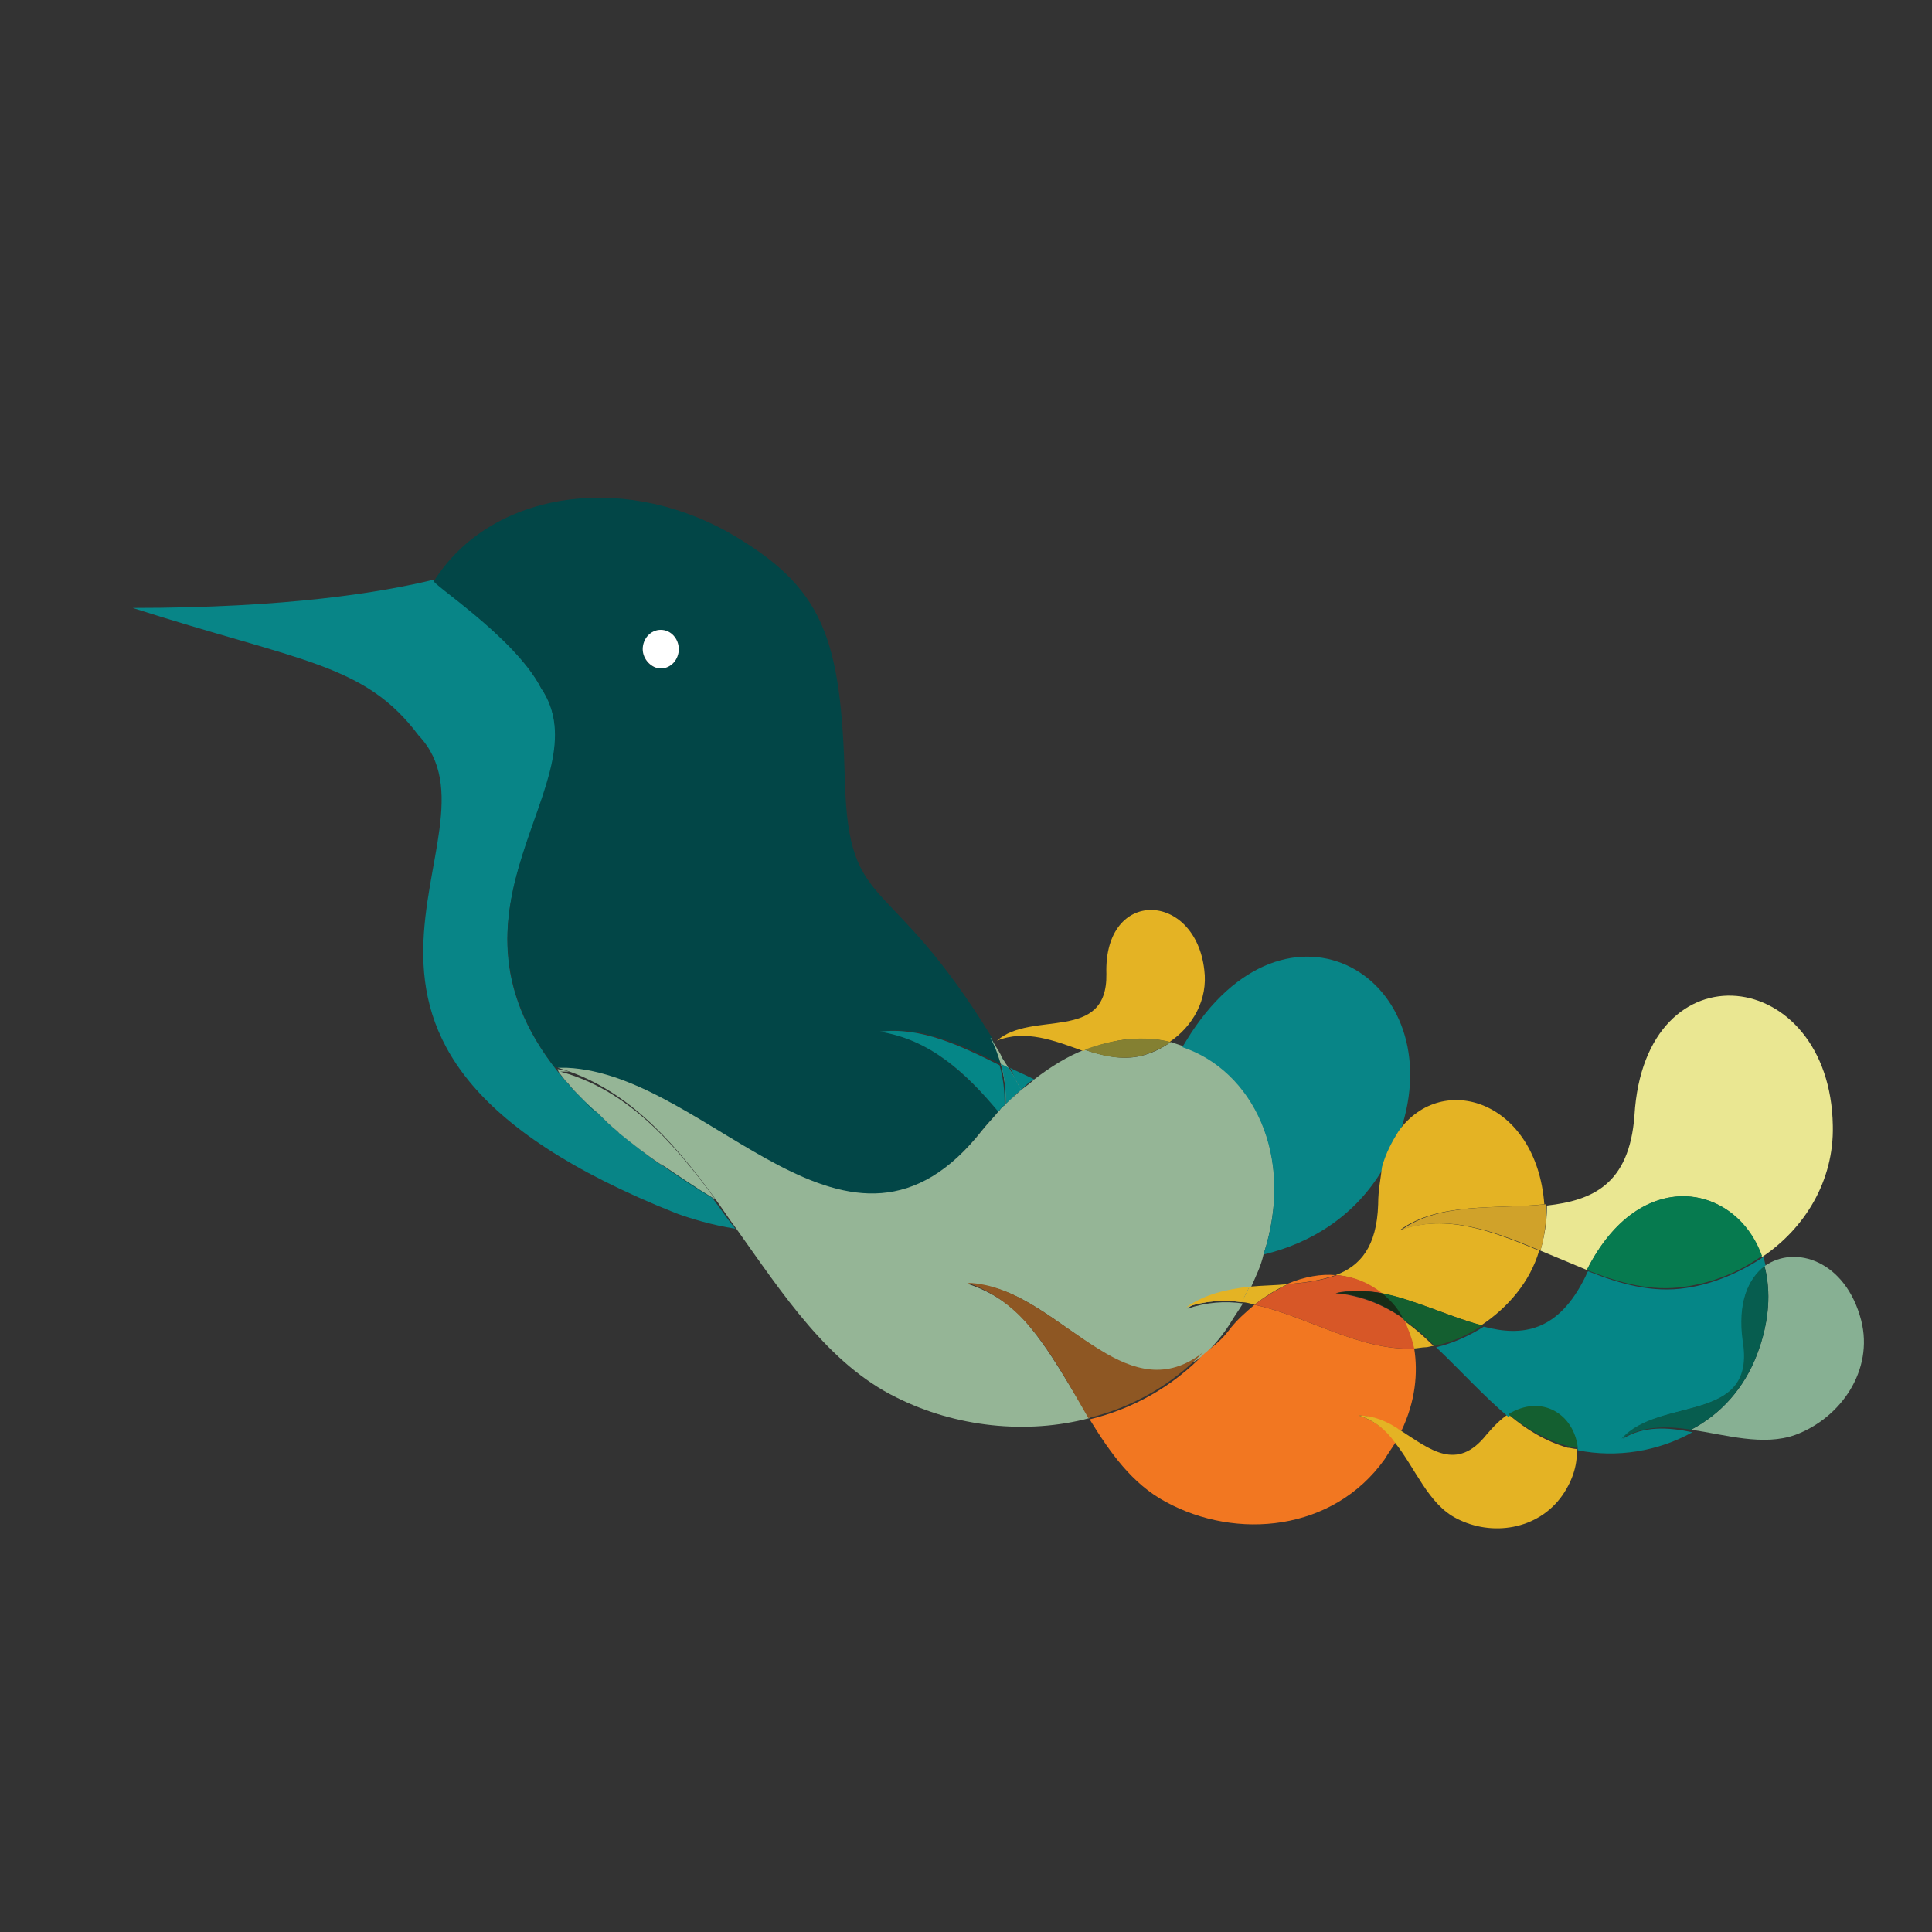 <?xml version="1.0" encoding="utf-8"?>
<!-- Generator: Adobe Illustrator 18.1.0, SVG Export Plug-In . SVG Version: 6.00 Build 0)  -->
<svg version="1.0" id="Layer_1" xmlns="http://www.w3.org/2000/svg" xmlns:xlink="http://www.w3.org/1999/xlink" x="0px" y="0px"
	 viewBox="0 0 150 150" enable-background="new 0 0 150 150" xml:space="preserve">
<rect x="0" y="0" width="150" height="150" fill="#333333" stroke="none"/>
<g>
	<path fill="none" d="M115.1,102.9c3,0.8,5.8,0.4,7.9-3.9c0.1-0.1,0.1-0.2,0.2-0.4c-1.2-0.5-2.4-1-3.6-1.5
		C118.8,99.5,117.2,101.5,115.1,102.9z"/>
	<path fill="none" d="M95.5,102.6c-0.6,1-1.3,1.8-2.1,2.6c0.6-0.5,1.2-1,1.9-1.8c0.7-0.8,1.4-1.5,2-2c-0.3-0.1-0.7-0.1-1-0.2
		C96.1,101.6,95.9,102.1,95.5,102.6z"/>
	<path fill="none" d="M109.7,104.7c0.4,1.9,0.1,4.1-1,6.4c2.2,1.4,4.3,3.2,6.6,0.3c0.6-0.7,1.1-1.2,1.7-1.6c-2-1.6-3.8-3.6-5.6-5.4
		c-0.2,0.1-0.4,0.1-0.6,0.1C110.4,104.7,110.1,104.7,109.7,104.7z"/>
	<path fill="none" d="M103.8,99c1.9-0.7,3.2-2.2,3.3-5.5c0-1.1,0.2-2,0.4-2.8c-2.1,3.6-5.5,5.9-9.3,6.7c-0.3,0.8-0.6,1.7-1,2.6
		c1-0.1,2-0.2,2.9-0.2C101.3,99.1,102.6,98.9,103.8,99z"/>
	<path fill="#088587" d="M55.3,93c-1.4-0.9-2.7-1.7-4-2.6c-0.1,0-0.1-0.1-0.2-0.1C50,89.5,49,88.7,48,87.9c-0.1-0.1-0.1-0.1-0.2-0.2
		c-0.5-0.4-0.9-0.8-1.3-1.2c-0.1-0.1-0.1-0.1-0.2-0.2c-0.4-0.3-0.7-0.7-1.1-1c-0.1-0.1-0.1-0.1-0.2-0.2c-0.4-0.4-0.7-0.7-1-1.1
		c-0.1-0.1-0.1-0.1-0.2-0.2C32.5,70.5,47.1,60.8,42,53.4c-2-3.9-8.7-8.3-8.3-8.4c-4.1,1-11.4,2.2-23.4,2.2c13.1,4.2,18,4.3,22.2,9.9
		C40,65,19.3,81,52.5,94.2c1.1,0.4,2.7,0.9,4.6,1.2C56.5,94.7,56,93.9,55.3,93C55.4,93.1,55.3,93.1,55.3,93z"/>
	<path fill="#024647" d="M47.8,87.7c-0.5-0.4-0.9-0.8-1.3-1.2C46.9,86.9,47.3,87.3,47.8,87.7z"/>
	<path fill="#024647" d="M51.2,90.3C50,89.5,49,88.7,48,87.9C49,88.7,50,89.5,51.2,90.3z"/>
	<path fill="#024647" d="M55.3,93c-1.4-0.9-2.7-1.7-4-2.6C52.6,91.3,53.9,92.2,55.3,93z"/>
	<path fill="#024647" d="M77.7,82c0.1,0.2,0.3,0.4,0.4,0.7C78,82.4,77.9,82.2,77.7,82z"/>
	<path fill="#024647" d="M46.3,86.4c-0.4-0.3-0.7-0.7-1.1-1C45.6,85.7,46,86.1,46.3,86.4z"/>
	<path fill="#024647" d="M42,53.4c5,7.4-9.5,17.1,1.9,30.5c-0.3-0.4-0.6-0.7-0.9-1.1c0.3,0.1,0.6,0.2,0.9,0.2
		c11.2,0.5,21.9,18.1,32.3,4.8c0.4-0.5,0.9-1,1.3-1.5c-2.6-3-5.3-5.6-9.2-6.2c3.2-0.5,6.3,1,9.4,2.5c-0.2-0.7-0.4-1.4-0.7-2
		c0,0,0,0.1,0.1,0.1c-8.1-13.3-11.2-9.6-11.5-20c-0.3-11.2-1.6-15.1-9.1-19.4C48,36.6,38,38.3,33.7,45.1C33.3,45.2,40,49.5,42,53.4z
		 M51.3,48.9c0.8,0,1.4,0.7,1.4,1.5s-0.6,1.5-1.4,1.5c-0.8,0-1.4-0.7-1.4-1.5S50.6,48.9,51.3,48.9z"/>
	<path fill="#024647" d="M45.1,85.2c-0.4-0.4-0.7-0.7-1-1.1C44.4,84.5,44.8,84.8,45.1,85.2z"/>
	<path fill="#95B596" d="M79.7,102.7c-1.2-1.4-2.7-2.4-4.5-3c3.8,0,7,3.2,10.3,5.2c2.6,1.6,5.2,2.4,8,0.3c0.8-0.8,1.5-1.6,2.1-2.6
		c0.3-0.5,0.6-0.9,0.9-1.4c-1.4-0.2-2.8-0.1-4.3,0.4c1.4-1.1,3.1-1.4,4.9-1.6c0.4-0.9,0.8-1.7,1-2.6c2.5-7.7-0.8-14.3-6.3-16.2
		c-0.3-0.1-0.6-0.2-0.9-0.3c-0.7,0.5-1.5,0.9-2.4,1.1c-1.4,0.3-2.8,0-4.3-0.5c-1.3,0.5-2.6,1.3-3.9,2.3c-0.3,0.3-0.6,0.5-1,0.8
		c-0.4,0.4-0.8,0.7-1.2,1.1c-0.2,0.2-0.4,0.3-0.5,0.5c-0.4,0.5-0.9,1-1.3,1.5c-10.4,13.3-21.1-4.3-32.3-4.8c-0.2,0-0.5,0-0.7,0
		c5.2,1.5,8.8,5.5,12.1,10c0.6,0.8,1.1,1.6,1.7,2.4c3.7,5.2,7.2,10.6,12.5,13.2c4.6,2.3,10.1,2.9,15,1.6
		C83,107.6,81.6,104.9,79.7,102.7z"/>
	<path fill="#96B697" d="M77.7,82.6c0.2,0.1,0.4,0.2,0.6,0.3c-0.1-0.1-0.1-0.2-0.2-0.3c-0.1-0.2-0.3-0.4-0.4-0.7
		c-0.2-0.4-0.5-0.8-0.7-1.2c0,0,0-0.1-0.1-0.1C77.3,81.3,77.5,82,77.7,82.6z"/>
	<path fill="#96B697" d="M43.9,83.9c0.1,0.1,0.1,0.1,0.2,0.2c0.3,0.4,0.6,0.7,1,1.1c0.1,0.1,0.1,0.1,0.2,0.2c0.3,0.3,0.7,0.7,1.1,1
		c0.1,0.1,0.1,0.1,0.2,0.2c0.4,0.4,0.8,0.8,1.3,1.2c0.1,0.1,0.1,0.1,0.2,0.2c1,0.8,2,1.6,3.2,2.4c0.1,0,0.1,0.1,0.2,0.1
		c1.2,0.8,2.5,1.7,4,2.6c0,0,0.1,0,0.1,0.1c-3.3-4.5-6.9-8.6-12.1-10c0.2,0,0.5,0,0.7,0c-0.3-0.1-0.6-0.1-0.9-0.2
		C43.3,83.2,43.6,83.5,43.9,83.9z"/>
	<path fill="#024647" d="M68.3,80.1c3.9,0.6,6.7,3.2,9.2,6.2c0.2-0.2,0.3-0.4,0.5-0.5c0-1.1-0.1-2.1-0.4-3.1
		C74.6,81.2,71.5,79.7,68.3,80.1z"/>
	<path fill="#058687" d="M68.3,80.1c3.9,0.6,6.7,3.2,9.2,6.2c0.2-0.2,0.3-0.4,0.5-0.5c0-1.1-0.1-2.1-0.4-3.1
		C74.6,81.2,71.5,79.7,68.3,80.1z"/>
	<path fill="#058687" d="M79.1,84.3c0.1,0.1,0.1,0.2,0.2,0.3c0.3-0.3,0.6-0.6,1-0.8c-0.6-0.3-1.3-0.6-1.9-0.9
		c0.1,0.1,0.1,0.2,0.2,0.3C78.7,83.6,78.9,83.9,79.1,84.3z"/>
	<path fill="#024647" d="M79.1,84.3c-0.2-0.4-0.4-0.8-0.6-1.1C78.7,83.6,78.9,83.9,79.1,84.3z"/>
	<path fill="#058687" d="M79.1,84.3c-0.2-0.4-0.4-0.8-0.6-1.1C78.7,83.6,78.9,83.9,79.1,84.3z"/>
	<path fill="#088587" d="M98.1,97.4c3.8-0.9,7.2-3.1,9.3-6.7c0.3-1.1,0.7-2.1,1.3-2.8c4.1-11.9-8.8-19.9-16.6-7.1
		c-0.1,0.2-0.2,0.3-0.3,0.5C97.2,83.1,100.6,89.7,98.1,97.4z"/>
	<path fill="#96B697" d="M77.7,82.6c0.3,1,0.4,2.1,0.4,3.1c0.4-0.4,0.8-0.8,1.2-1.1c-0.1-0.1-0.1-0.2-0.2-0.3
		c-0.2-0.4-0.4-0.8-0.6-1.1c-0.1-0.1-0.1-0.2-0.2-0.3C78.1,82.8,77.9,82.7,77.7,82.6z"/>
	<path fill="#058687" d="M77.7,82.6c0.3,1,0.4,2.1,0.4,3.1c0.4-0.4,0.8-0.8,1.2-1.1c-0.1-0.1-0.1-0.2-0.2-0.3
		c-0.2-0.4-0.4-0.8-0.6-1.1c-0.1-0.1-0.1-0.2-0.2-0.3C78.1,82.8,77.9,82.7,77.7,82.6z"/>
	<path fill="#EAE792" d="M119.6,97.1c1.2,0.5,2.4,1,3.6,1.5c4.2-8.2,11.6-6.7,13.6-1c3.3-2.2,5.6-5.9,5.5-10.2
		c-0.2-12.4-14.6-14.2-15.4-0.8c-0.4,5.4-3.3,6.6-6.8,7c0,0.1,0,0.1,0,0.2C120.1,94.9,119.9,96,119.6,97.1z"/>
	<path fill="#F27721" d="M105.5,109.9c1.1,0,2.2,0.6,3.3,1.2c1.1-2.3,1.3-4.5,1-6.4c-4.2,0.2-8.3-2.5-12.4-3.4c-0.7,0.6-1.4,1.2-2,2
		c-0.6,0.8-1.3,1.3-1.9,1.8c-2.5,2.6-5.6,4.3-8.9,5.1c1.6,2.6,3.3,5,5.9,6.4c5.5,3,13,2.3,17-3.3c0.3-0.5,0.6-0.9,0.9-1.4
		C107.6,111,106.7,110.3,105.5,109.9z"/>
	<path fill="#F27721" d="M99.9,99.7c1.4-0.1,2.7-0.3,3.8-0.7C102.6,98.9,101.3,99.1,99.9,99.7z"/>
	<path fill="#8E5723" d="M85.4,104.8c-3.3-2-6.5-5.1-10.3-5.2c1.8,0.6,3.3,1.7,4.5,3c1.9,2.1,3.4,4.9,4.9,7.5
		c3.3-0.8,6.4-2.5,8.9-5.1C90.6,107.2,88,106.4,85.4,104.8z"/>
	<path fill="#E4B324" d="M97,99.9c-0.2,0.4-0.4,0.8-0.6,1.2c0.3,0,0.7,0.1,1,0.2c0.9-0.7,1.7-1.2,2.6-1.6C99,99.8,98,99.8,97,99.9z"
		/>
	<path fill="#E4B324" d="M109.7,104.7c0.3,0,0.7-0.1,1-0.1c0.2,0,0.4-0.1,0.6-0.1c-0.8-0.8-1.6-1.5-2.5-2.1
		C109.3,103.1,109.6,103.9,109.7,104.7z"/>
	<path fill="#E4B324" d="M107,93.5c-0.1,3.3-1.4,4.8-3.3,5.5c1.3,0.1,2.5,0.6,3.5,1.4c2.6,0.5,5.3,1.8,7.8,2.5
		c2.1-1.4,3.8-3.4,4.5-5.8c-3.6-1.5-7.2-2.9-10.8-1.6c3-2.2,7.5-1.6,11.2-2c-0.6-8-7.9-10.4-11.3-5.7c-0.5,0.8-1,1.7-1.3,2.8
		C107.2,91.5,107,92.4,107,93.5z"/>
	<path fill="#95B596" d="M92.1,101.5c1.4-0.5,2.9-0.6,4.3-0.4c0.2-0.4,0.4-0.8,0.6-1.2C95.2,100.1,93.5,100.5,92.1,101.5z"/>
	<path fill="#E4B324" d="M92.1,101.5c1.4-0.5,2.9-0.6,4.3-0.4c0.2-0.4,0.4-0.8,0.6-1.2C95.2,100.1,93.5,100.5,92.1,101.5z"/>
	<path fill="#D0A22A" d="M119.6,97.1c0.3-1.1,0.5-2.2,0.4-3.4c0-0.1,0-0.1,0-0.2c-3.7,0.4-8.2-0.2-11.2,2
		C112.4,94.2,116,95.6,119.6,97.1z"/>
	<path fill="#D75727" d="M103.7,100.4c1.2-0.3,2.4-0.2,3.6,0c-1-0.8-2.2-1.3-3.5-1.4c-1.1,0.4-2.4,0.6-3.8,0.7
		c-0.8,0.4-1.7,0.9-2.6,1.6c4.1,0.9,8.2,3.6,12.4,3.4c-0.2-0.9-0.5-1.6-0.8-2.3C107.4,101.3,105.7,100.6,103.7,100.4z"/>
	<path fill="#E4B324" d="M117.1,109.8c-0.6,0.4-1.1,0.9-1.7,1.6c-2.3,2.9-4.4,1.1-6.6-0.3c-1-0.7-2.1-1.2-3.3-1.2
		c1.2,0.4,2.1,1.1,2.8,2.1c1.6,2,2.6,4.8,4.8,5.9c2.7,1.4,6.3,0.9,8.2-1.8c0.9-1.3,1.2-2.6,1.1-3.6c-0.2,0-0.5-0.1-0.7-0.1
		C120,111.9,118.5,111,117.1,109.8z"/>
	<path fill="#E4B324" d="M90.8,80.9c1.8-1.2,3-3.3,2.7-5.6c-0.7-6.1-7.8-6.4-7.6,0.3c0.1,5.4-5.8,2.8-8.5,5.2c2.2-0.9,4.5,0,6.7,0.8
		C86.5,80.6,88.8,80.4,90.8,80.9z"/>
	<path fill="#848032" d="M88.5,82c0.8-0.2,1.7-0.6,2.4-1.1c-2-0.5-4.3-0.3-6.7,0.6C85.6,82,87,82.3,88.5,82z"/>
	<path fill="#058687" d="M126,111.7c2.9-3.3,10.4-1.1,9.4-7.6c-0.5-2.9,0.3-4.8,1.7-5.8c-0.1-0.3-0.1-0.5-0.2-0.7
		c-1.8,1.2-3.9,2.1-6,2.4c-2.6,0.4-5.1-0.3-7.6-1.3c-0.1,0.1-0.1,0.2-0.2,0.4c-2.1,4.3-4.9,4.7-7.9,3.9c-1.1,0.7-2.4,1.3-3.7,1.6
		c1.9,1.8,3.7,3.8,5.6,5.4c2.6-1.6,5.2,0,5.4,2.6c3,0.6,6.2,0.1,8.9-1.4C129.5,110.8,127.6,110.7,126,111.7z"/>
	<path fill="#067A4F" d="M123.2,98.6c2.5,1,5,1.7,7.6,1.3c2.1-0.3,4.2-1.1,6-2.4C134.8,91.9,127.3,90.4,123.2,98.6z"/>
	<path fill="#145F30" d="M108.9,102.4c0.9,0.6,1.7,1.3,2.5,2.1c1.3-0.3,2.5-0.8,3.7-1.6c-2.5-0.6-5.2-2-7.8-2.5
		C107.9,101,108.5,101.6,108.9,102.4z"/>
	<path fill="#172C17" d="M103.7,100.4c2,0.1,3.7,0.9,5.2,1.9c-0.4-0.8-1-1.4-1.6-1.9C106.1,100.2,104.9,100.2,103.7,100.4z"/>
	<path fill="#145F30" d="M117.1,109.8c1.4,1.1,2.9,2,4.7,2.5c0.2,0.1,0.5,0.1,0.7,0.1C122.2,109.8,119.7,108.2,117.1,109.8z"/>
	<path fill="#87B093" d="M144.5,102.5c-1.2-4.6-5.1-5.9-7.5-4.2c0.5,1.9,0.4,4.3-0.6,6.9c-1,2.6-2.8,4.6-5.1,5.8
		c2.7,0.4,5.6,1.3,8.1,0.4C142.9,110.1,145.5,106.4,144.5,102.5z"/>
	<path fill="#075D4F" d="M136.4,105.2c1-2.6,1.1-4.9,0.6-6.9c-1.3,1-2.1,2.9-1.7,5.8c1.1,6.5-6.5,4.3-9.4,7.6c1.6-1,3.5-1,5.4-0.7
		C133.6,109.8,135.4,107.8,136.4,105.2z"/>
	<path fill="#FFFFFF" d="M51.3,51.9c0.8,0,1.4-0.7,1.4-1.5s-0.6-1.5-1.4-1.5c-0.8,0-1.4,0.7-1.4,1.5S50.6,51.9,51.3,51.9z"/>
</g>
</svg>
